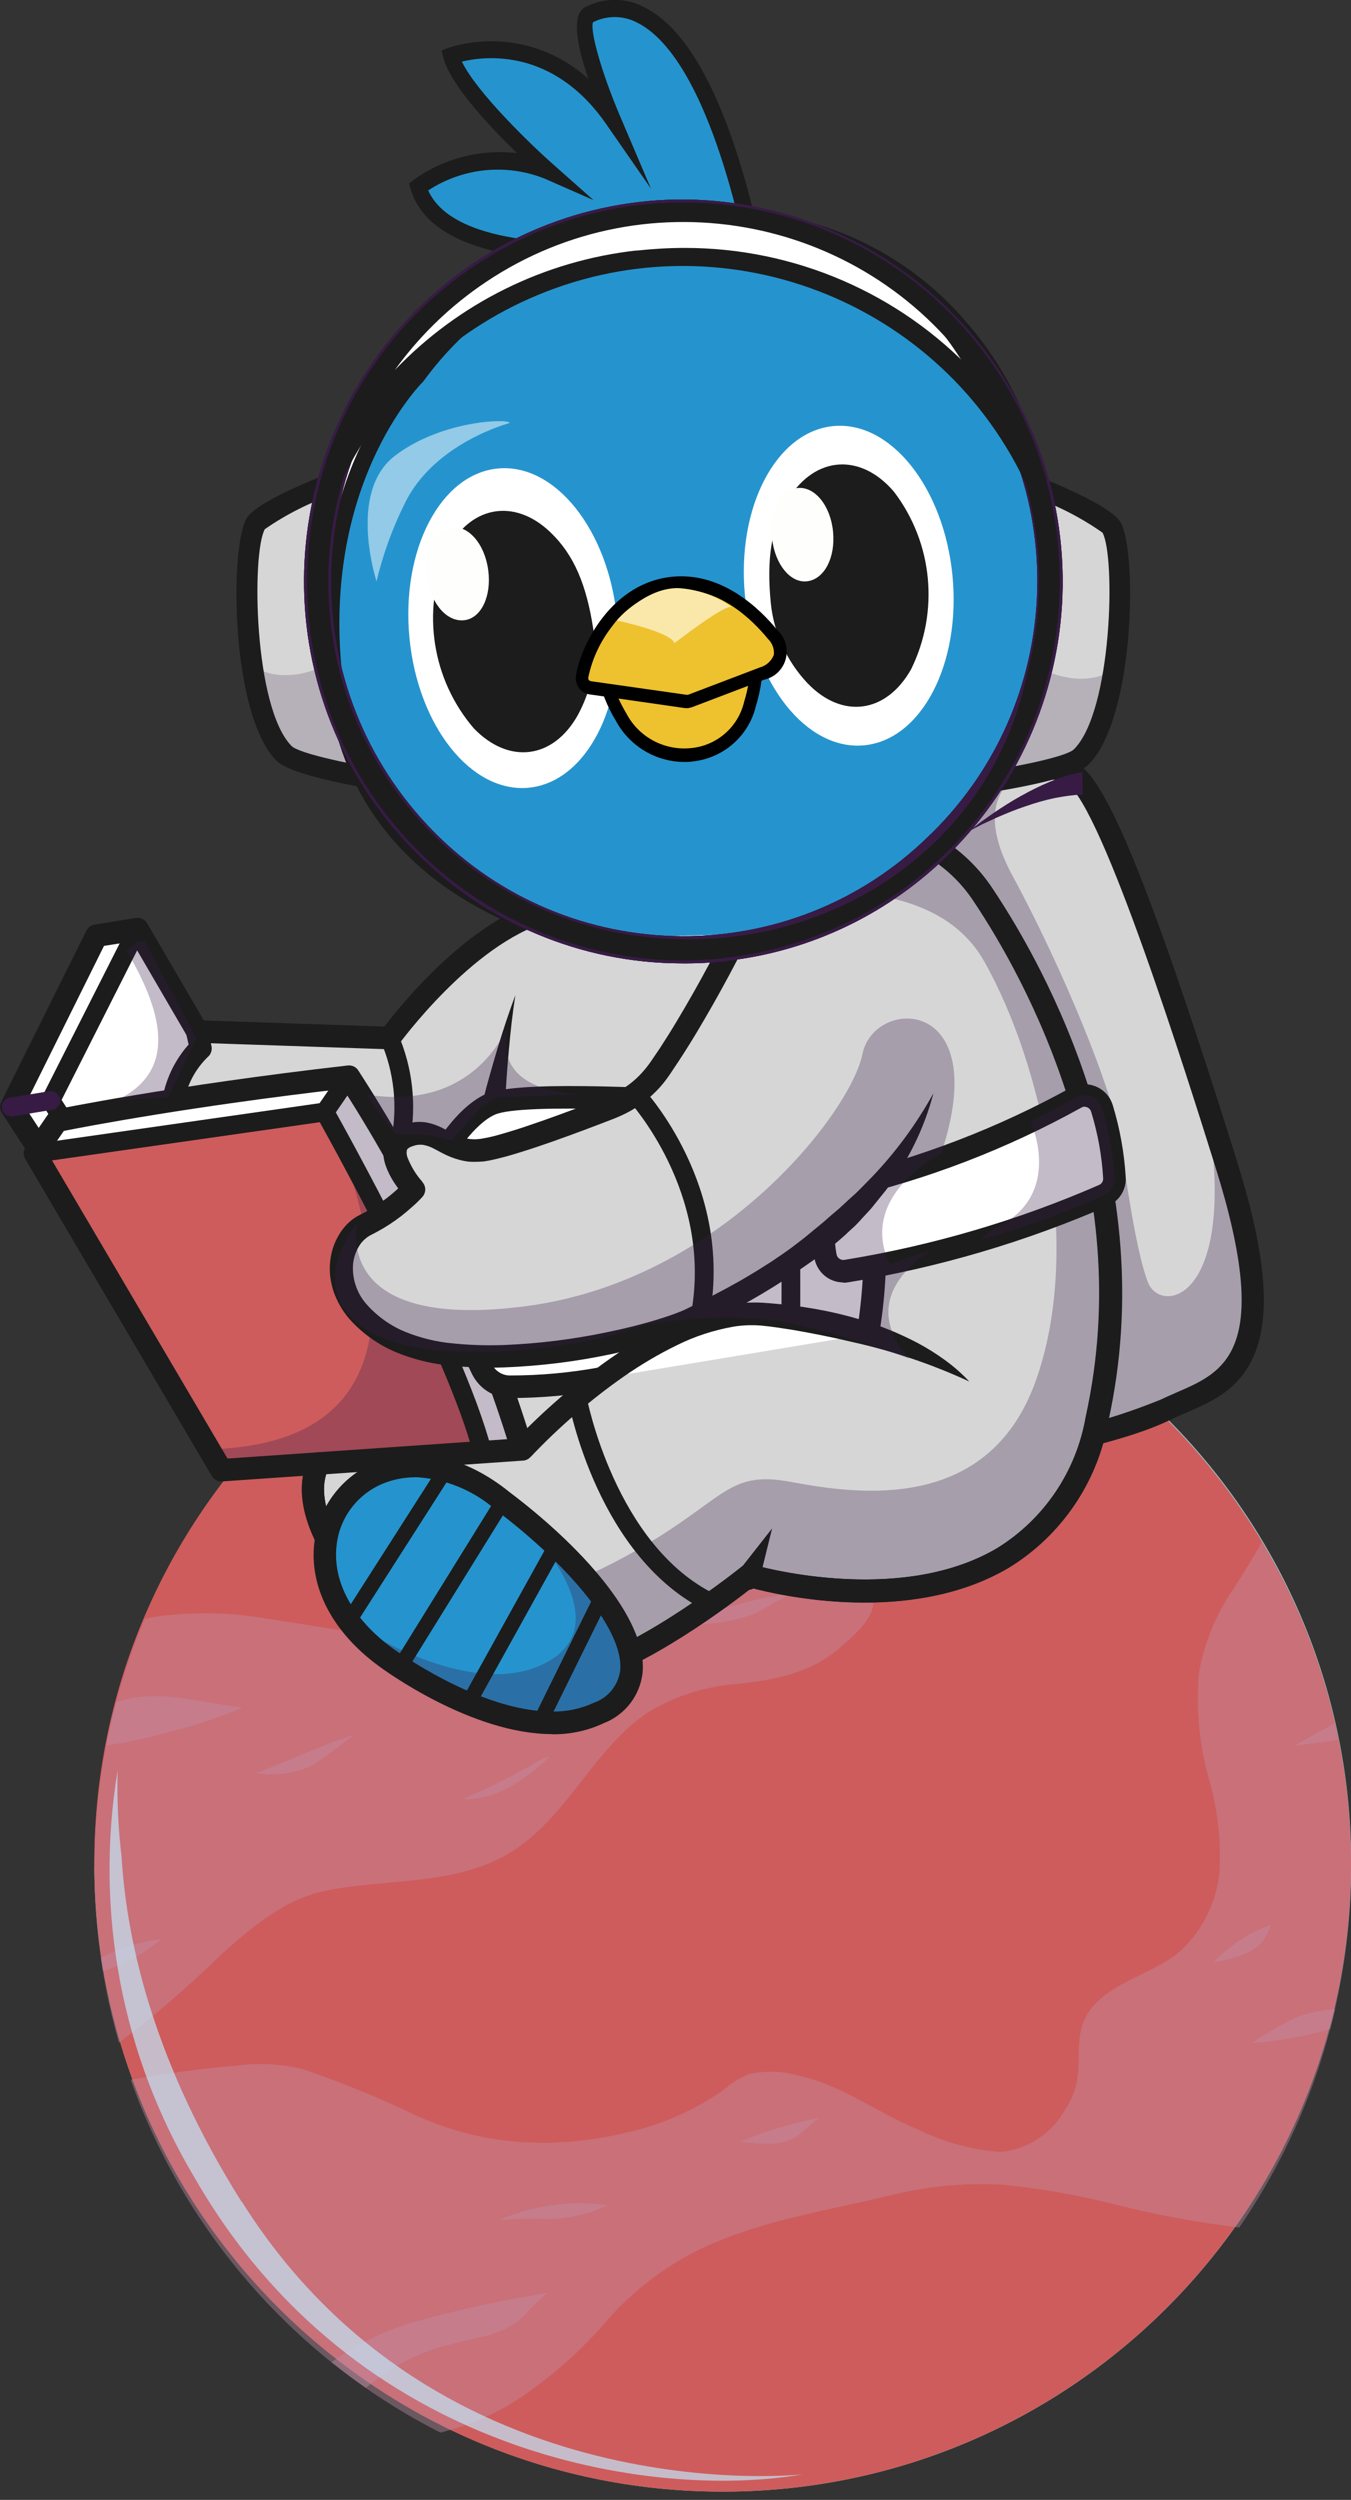 <?xml version="1.0" encoding="UTF-8"?>
<svg xmlns="http://www.w3.org/2000/svg" xmlns:xlink="http://www.w3.org/1999/xlink" viewBox="0 0 85.09 157.41">
  <rect x="0" y="0" width="85.09" height="157.41" fill="#333333" stroke="none"/>
  <defs>
    <style>
      .cls-1 {
        fill: none;
      }

      .cls-2 {
        mix-blend-mode: color-dodge;
      }

      .cls-2, .cls-3, .cls-4 {
        isolation: isolate;
      }

      .cls-2, .cls-5 {
        opacity: .7;
      }

      .cls-6 {
        fill: #d6d6d6;
      }

      .cls-7 {
        fill: #1c1c1c;
      }

      .cls-8 {
        fill: #ce5c5c;
      }

      .cls-9 {
        fill: #371b45;
      }

      .cls-10 {
        fill: #d7d8d8;
      }

      .cls-11 {
        fill: #f9e8aa;
      }

      .cls-12 {
        clip-path: url(#clippath-17);
      }

      .cls-13 {
        clip-path: url(#clippath-19);
      }

      .cls-14 {
        clip-path: url(#clippath-11);
      }

      .cls-15 {
        clip-path: url(#clippath-16);
      }

      .cls-16 {
        clip-path: url(#clippath-18);
      }

      .cls-17 {
        clip-path: url(#clippath-10);
      }

      .cls-18 {
        clip-path: url(#clippath-15);
      }

      .cls-19 {
        clip-path: url(#clippath-13);
      }

      .cls-20 {
        clip-path: url(#clippath-14);
      }

      .cls-21 {
        clip-path: url(#clippath-12);
      }

      .cls-22 {
        fill: #2594ce;
      }

      .cls-23 {
        clip-path: url(#clippath-1);
      }

      .cls-24 {
        clip-path: url(#clippath-3);
      }

      .cls-25 {
        clip-path: url(#clippath-4);
      }

      .cls-26 {
        clip-path: url(#clippath-2);
      }

      .cls-27 {
        clip-path: url(#clippath-7);
      }

      .cls-28 {
        clip-path: url(#clippath-6);
      }

      .cls-29 {
        clip-path: url(#clippath-9);
      }

      .cls-30 {
        clip-path: url(#clippath-8);
      }

      .cls-31 {
        clip-path: url(#clippath-5);
      }

      .cls-32 {
        fill: #fff;
      }

      .cls-33 {
        fill: #c18ea6;
      }

      .cls-34 {
        fill: #c3e6f8;
      }

      .cls-35 {
        fill: url(#Degradado_sin_nombre_3);
      }

      .cls-36 {
        opacity: .5;
      }

      .cls-37 {
        opacity: .2;
      }

      .cls-38 {
        opacity: .3;
      }

      .cls-4 {
        mix-blend-mode: multiply;
        opacity: .4;
      }

      .cls-39 {
        fill: #fefefc;
      }

      .cls-40 {
        fill: #eec12f;
      }

      .cls-41 {
        clip-path: url(#clippath);
      }
    </style>
    <clipPath id="clippath">
      <rect class="cls-1" width="85.09" height="157.41"/>
    </clipPath>
    <clipPath id="clippath-1">
      <path class="cls-1" d="M5.94,117.57c.14,21.86,17.98,39.46,39.84,39.32s39.46-17.98,39.32-39.84c-.14-21.76-17.82-39.32-39.58-39.32-21.93.07-39.64,17.9-39.57,39.83,0,0,0,0,0,.01Z"/>
    </clipPath>
    <linearGradient id="Degradado_sin_nombre_3" data-name="Degradado sin nombre 3" x1="-249.63" y1="509.97" x2="-249.63" y2="509.97" gradientTransform="translate(46375.17 38213.95) rotate(-24.62) scale(105.31 -105.76)" gradientUnits="userSpaceOnUse">
      <stop offset="0" stop-color="#8ccfd7"/>
      <stop offset=".03" stop-color="#8ccfd7"/>
      <stop offset=".27" stop-color="#e36131"/>
      <stop offset=".78" stop-color="#e79338"/>
      <stop offset="1" stop-color="#a6ada2"/>
    </linearGradient>
    <clipPath id="clippath-2">
      <rect class="cls-1" width="85.09" height="157.41"/>
    </clipPath>
    <clipPath id="clippath-3">
      <rect class="cls-1" x="5.94" y="84.74" width="79.15" height="68.43"/>
    </clipPath>
    <clipPath id="clippath-4">
      <rect class="cls-1" x="6.35" y="100.34" width="77.94" height="50.01"/>
    </clipPath>
    <clipPath id="clippath-5">
      <rect class="cls-1" x="6.88" y="111.47" width="43.68" height="44.73"/>
    </clipPath>
    <clipPath id="clippath-6">
      <rect class="cls-1" x="50.9" y="48.29" width="27.99" height="42.97"/>
    </clipPath>
    <clipPath id="clippath-7">
      <rect class="cls-1" x="28.43" y="51.95" width="41.54" height="53.55"/>
    </clipPath>
    <clipPath id="clippath-8">
      <rect class="cls-1" x="13.18" y="67.85" width="19.7" height="24.73"/>
    </clipPath>
    <clipPath id="clippath-9">
      <rect class="cls-1" x="21.98" y="94.68" width="17.81" height="13.79"/>
    </clipPath>
    <clipPath id="clippath-10">
      <rect class="cls-1" x="21.1" y="64.14" width="39.02" height="21.41"/>
    </clipPath>
    <clipPath id="clippath-11">
      <rect class="cls-1" x="61.78" y="68.97" width="8.41" height="9.09"/>
    </clipPath>
    <clipPath id="clippath-12">
      <rect class="cls-1" x="7.33" y="59.28" width="5.03" height="10.01"/>
    </clipPath>
    <clipPath id="clippath-13">
      <rect class="cls-1" x="23.03" y="64.49" width="13.87" height="7.32"/>
    </clipPath>
    <clipPath id="clippath-14">
      <rect class="cls-1" x="47.74" y="43.59" width="3.08" height="3.62"/>
    </clipPath>
    <clipPath id="clippath-15">
      <rect class="cls-1" x="59.53" y="39.76" width="10.62" height="9.85"/>
    </clipPath>
    <clipPath id="clippath-16">
      <rect class="cls-1" x="15.89" y="39.59" width="10.56" height="9.88"/>
    </clipPath>
    <clipPath id="clippath-17">
      <rect class="cls-1" x="53.32" y="36.98" width="3.33" height="4.05"/>
    </clipPath>
    <clipPath id="clippath-18">
      <rect class="cls-1" x="25.94" y="21.34" width="18.82" height="23.27"/>
    </clipPath>
    <clipPath id="clippath-19">
      <rect class="cls-1" x="23.16" y="26.52" width="8.94" height="10.1"/>
    </clipPath>
  </defs>
  <g class="cls-3">
    <g id="Capa_1" data-name="Capa 1">
      <g class="cls-41">
        <g id="Grupo_2115" data-name="Grupo 2115">
          <g id="Grupo_2061" data-name="Grupo 2061">
            <g class="cls-23">
              <g id="Grupo_2060" data-name="Grupo 2060">
                <path id="Trazado_2016" data-name="Trazado 2016" class="cls-35" d="M-24.04,91.56l95.39-44.01,43.72,96.02-95.39,44.01L-24.04,91.56Z"/>
              </g>
            </g>
          </g>
          <g id="Grupo_2114" data-name="Grupo 2114">
            <g class="cls-26">
              <g id="Grupo_2113" data-name="Grupo 2113">
                <path id="Trazado_1925" data-name="Trazado 1925" class="cls-8" d="M85.09,117.57c-.14,21.86-17.98,39.46-39.84,39.32S5.79,138.91,5.94,117.05c.14-21.76,17.82-39.32,39.58-39.32,21.93.07,39.65,17.91,39.57,39.83h0"/>
                <g id="Grupo_2064" data-name="Grupo 2064" class="cls-4">
                  <g id="Grupo_2063" data-name="Grupo 2063">
                    <g class="cls-24">
                      <g id="Grupo_2062" data-name="Grupo 2062">
                        <path id="Trazado_1926" data-name="Trazado 1926" class="cls-33" d="M20.59,119.04c4.02-.81,8.41-.23,11.98-2.67,3.31-2.27,4.93-6.35,8.26-8.56,1.74-1.05,3.71-1.66,5.74-1.79,2.37-.27,4.5-.68,6.37-2.3.73-.64,2.67-2.22,1.87-3.4-.62-.92-2.09-1.14-3.09-1.29-3.07-.42-6.19-.48-9.27-.16-2.09.23-4.13.77-6.06,1.6-2.2,1.1-4.53,1.92-6.93,2.43-4.29.63-8.43-.38-12.66-.98-2.27-.4-4.59-.44-6.88-.14-.27.04-.54.1-.81.16-3.56,8.45-4.14,17.87-1.62,26.69,2.27-1.73,4.43-3.59,6.47-5.58,1.95-1.75,4-3.49,6.63-4.01"/>
                        <path id="Trazado_1927" data-name="Trazado 1927" class="cls-33" d="M27.74,153.17c1.62-.4,3.17-1.04,4.6-1.91,2.26-1.46,4.29-3.24,6.03-5.3,1.54-1.72,3.39-3.15,5.45-4.2,3.74-1.86,7.91-2.5,11.94-3.45,2.39-.62,4.85-.88,7.32-.75,2.3.22,4.58.61,6.83,1.17,2.68.69,5.4,1.2,8.14,1.53,8.85-12.88,9.41-29.73,1.42-43.17-.53,1-1.17,1.99-1.79,2.97-1.09,1.57-1.82,3.35-2.16,5.23-.2,2.25,0,4.51.61,6.69.58,1.96.8,4.01.66,6.05-.23,1.93-1.16,3.7-2.63,4.98-1.63,1.26-3.91,1.74-5.3,3.3-1.02,1.15-.88,2.36-.94,3.79,0,1.03-.33,2.03-.92,2.87-.85,1.45-2.35,2.39-4.02,2.53-1.78-.13-3.52-.61-5.12-1.4-2.45-.97-4.68-2.72-7.26-3.32-1.12-.37-2.33-.43-3.48-.17-.6.27-1.16.63-1.66,1.07-1.84,1.26-3.91,2.15-6.09,2.62-2.17.52-4.42.72-6.65.57-2.37-.17-4.68-.79-6.82-1.81-2.23-1.06-4.52-1.99-6.86-2.78-1.37-.33-2.78-.4-4.18-.21-1.78.13-3.55.38-5.31.66-.44.07-.88.15-1.32.22,3.41,9.63,10.39,17.58,19.5,22.22"/>
                        <path id="Trazado_1928" data-name="Trazado 1928" class="cls-33" d="M59.16,89.74c.95-.4,1.93-.74,2.93-1.01,1.15-.27,2.33-.42,3.52-.44,1.2.03,2.39.21,3.58.28,1.13.07,2.26.04,3.39-.07-1.46-1.37-3.01-2.64-4.66-3.78-3.1,2.45-9.12,2.96-12.28,4.48,1.02.74,2.34.94,3.53.52"/>
                      </g>
                    </g>
                  </g>
                </g>
                <g id="Grupo_2067" data-name="Grupo 2067" class="cls-4">
                  <g id="Grupo_2066" data-name="Grupo 2066">
                    <g class="cls-25">
                      <g id="Grupo_2065" data-name="Grupo 2065">
                        <path id="Trazado_1929" data-name="Trazado 1929" class="cls-33" d="M15.26,107.52c-2.68-.31-5.4-1.24-7.95-.33-.24.9-.45,1.8-.63,2.72,1.28-.18,2.55-.45,3.79-.81,1.64-.38,3.24-.91,4.79-1.58"/>
                        <path id="Trazado_1930" data-name="Trazado 1930" class="cls-33" d="M29.14,113.29c2.07.09,3.98-1.25,5.47-2.66-.13.02-.27.05-.4.08-1.63.97-3.33,1.83-5.07,2.58"/>
                        <path id="Trazado_1931" data-name="Trazado 1931" class="cls-33" d="M36.05,104.77c-.26,0-.51.03-.77.07-.43.11-.84.25-1.25.42-.22.13-.42.29-.59.48,1.81.27,3.65-.21,5.09-1.33-.77.02-1.55.09-2.31.22-.02.08-.09.14-.17.14"/>
                        <path id="Trazado_1932" data-name="Trazado 1932" class="cls-33" d="M6.35,123.28c.04.28.09.56.13.83,1.35-.42,2.61-1.11,3.7-2.02-1.34.17-2.64.57-3.84,1.19"/>
                        <path id="Trazado_1933" data-name="Trazado 1933" class="cls-33" d="M47.42,101.66c.83-.4,1.6-.9,2.41-1.32-2.36.31-4.67.96-6.85,1.91,1.5.11,3.01-.1,4.44-.59"/>
                        <path id="Trazado_1934" data-name="Trazado 1934" class="cls-33" d="M19.55,111.22c.99-.57,1.84-1.34,2.78-1.99-2.12.65-4.12,1.64-6.2,2.42,1.16.18,2.34.04,3.42-.43"/>
                        <path id="Trazado_1935" data-name="Trazado 1935" class="cls-33" d="M29.99,147.22c.94-.14,1.83-.5,2.61-1.04.67-.61,1.22-1.29,1.92-1.81-2.73.43-5.44,1.01-8.1,1.75-1.99.52-3.87,1.42-5.54,2.62.7.56,1.42,1.1,2.17,1.62,1.31-1.14,2.85-2,4.51-2.52.81-.24,1.63-.41,2.44-.62"/>
                        <path id="Trazado_1936" data-name="Trazado 1936" class="cls-33" d="M31.43,139.79c.88-.08,1.76-.11,2.64-.08,1.45.07,2.89-.22,4.19-.86-2.32-.32-4.68,0-6.83.94"/>
                        <path id="Trazado_1937" data-name="Trazado 1937" class="cls-33" d="M84.28,109.55c-.07-.35-.15-.69-.23-1.04-.84.47-1.69.94-2.54,1.41.92-.1,1.85-.22,2.76-.37"/>
                        <path id="Trazado_1938" data-name="Trazado 1938" class="cls-33" d="M50.44,134.33c.39-.34.75-.7,1.15-.98-1.71.33-3.38.84-4.98,1.51,1.33.14,2.82.34,3.84-.53"/>
                        <path id="Trazado_1939" data-name="Trazado 1939" class="cls-33" d="M76.42,123.58c1.24-.3,2.73-.5,3.33-1.7.11-.23.22-.46.33-.68-1.4.47-2.66,1.29-3.66,2.38"/>
                        <path id="Trazado_1940" data-name="Trazado 1940" class="cls-33" d="M78.84,128.64c1.67-.11,3.33-.4,4.94-.88.11-.41.21-.83.31-1.25-.81.05-1.61.21-2.38.48-.99.48-1.95,1.03-2.86,1.65"/>
                      </g>
                    </g>
                  </g>
                </g>
                <g id="Grupo_2070" data-name="Grupo 2070" class="cls-2">
                  <g id="Grupo_2069" data-name="Grupo 2069">
                    <g class="cls-31">
                      <g id="Grupo_2068" data-name="Grupo 2068">
                        <path id="Trazado_1941" data-name="Trazado 1941" class="cls-34" d="M15.21,138.63c-5.35-8.51-7.19-15.95-7.55-21.66,0-.02,0-.04,0-.05-.22-1.81-.3-3.63-.25-5.45-1.47,8.88.25,17.99,4.88,25.71,10.07,17.49,28.83,20.25,38.28,18.62,0,0-22.91,2.59-35.34-17.17"/>
                      </g>
                    </g>
                  </g>
                </g>
                <path id="Trazado_1942" data-name="Trazado 1942" class="cls-6" d="M73.46,88.73c-3.22,1.58-9.18,2.53-9.18,2.53l-9.2-30.34-4.17-6.96,5.45-4.63c2.94-.59,5.92-.94,8.92-1.04h0c.79-.05,1.58.1,2.3.43,1.79,1.15,4.87,9.52,8.66,21.37.33,1.03.66,2.08,1,3.16,4.24,13.51-.55,13.9-3.77,15.48"/>
                <g id="Grupo_2073" data-name="Grupo 2073" class="cls-38">
                  <g id="Grupo_2072" data-name="Grupo 2072">
                    <g class="cls-28">
                      <g id="Grupo_2071" data-name="Grupo 2071">
                        <path id="Trazado_1943" data-name="Trazado 1943" class="cls-9" d="M73.46,88.73c-3.22,1.58-9.18,2.53-9.18,2.53l-9.2-30.34-4.17-6.96,5.45-4.63c2.94-.59,5.92-.94,8.92-1.04-.25.05-4.61,1.12-1.52,6.83,3.18,5.87,6.24,13.39,6.71,16.27s1.06,7.32,1.82,9.33,5.24,1.3,4-9.06c-.06-.52-.08-1.04-.06-1.56.33,1.03.66,2.08,1,3.16,4.24,13.51-.55,13.9-3.77,15.48"/>
                      </g>
                    </g>
                  </g>
                </g>
                <path id="Trazado_1944" data-name="Trazado 1944" class="cls-7" d="M64.28,91.98c-.31,0-.58-.2-.68-.5l-9.17-30.25-4.13-6.88c-.2-.34-.09-.77.24-.98.33-.2.76-.1.96.23,0,0,0,0,0,.01l4.18,6.96c.03.05.05.1.07.16l9.02,29.74c2.87-.46,5.69-1.26,8.38-2.36.33-.16.68-.31,1.02-.46,2.95-1.28,6.01-2.61,2.38-14.17-1.76-5.62-7.12-22.71-9.36-24.14-1.17-.75-6.97-.03-10.71.71-.39.08-.76-.17-.84-.56-.08-.39.17-.76.56-.84,1.6-.32,9.66-1.85,11.74-.52,1.9,1.21,4.78,8.43,9.95,24.92,1.78,5.67,2.16,9.5,1.19,12.05-.89,2.35-2.73,3.15-4.36,3.85-.34.15-.66.28-.96.43-3.28,1.61-9.13,2.55-9.38,2.59-.04,0-.07,0-.11,0"/>
                <path id="Trazado_1945" data-name="Trazado 1945" class="cls-32" d="M12.42,64.95l-3.77-6.46-2.59.42-5.35,10.78,4.42,6.76,5.71-1.13,3.13-8.65"/>
                <path id="Trazado_1946" data-name="Trazado 1946" class="cls-7" d="M5.12,77.16c-.24,0-.46-.12-.59-.32L.12,70.09c-.14-.21-.15-.48-.04-.71l5.36-10.78c.1-.2.3-.35.52-.38l2.59-.42c.29-.05.57.09.72.34l3.77,6.46c.2.34.09.77-.25.97-.33.2-.76.09-.96-.24,0,0,0,0,0-.01l-3.52-6.04-1.76.28-5.01,10.09,3.93,6.01,4.85-.96,2.99-8.27c.13-.36.53-.56.89-.43,0,0,0,0,.01,0,.37.14.56.54.42.91l-3.12,8.66c-.08.23-.28.41-.53.45l-5.71,1.13s-.09.01-.14.01"/>
                <path id="Trazado_1947" data-name="Trazado 1947" class="cls-6" d="M69.1,89.37c-3.41,15.41-21.92,9.84-21.92,9.84,0,0-6.29,5.1-10.77,6.2-1.4.34-3.37-.21-5.43-1.14-3.35-1.64-6.53-3.62-9.49-5.89,0,0-2.72-3.49-1.44-6.22l-9.23-21.51s-.18-3.02,1.82-4.62l-.24-1.07,12.13.42s4.69-6.52,9.76-8c2.46-.72,7.25-2.02,11.52-3.17,4.51-1.21,8.44-2.25,8.44-2.25,3.14.17,6,1.84,7.71,4.47,3,4.5,10.54,17.54,7.12,32.94"/>
                <g id="Grupo_2076" data-name="Grupo 2076" class="cls-38">
                  <g id="Grupo_2075" data-name="Grupo 2075">
                    <g class="cls-27">
                      <g id="Grupo_2074" data-name="Grupo 2074">
                        <path id="Trazado_1948" data-name="Trazado 1948" class="cls-9" d="M69.1,89.37c-3.41,15.41-21.92,9.84-21.92,9.84,0,0-6.29,5.1-10.77,6.2-1.4.34-3.37-.21-5.43-1.14-.91-1.06-1.77-2.16-2.55-3.32,0,0,4.16.72,10.73-2.82s6.44-5.61,10.65-4.82,12.42,1.97,15.41-6.32.47-19.91-3.24-26.47-15.15-3.79-15.15-3.79l-1-2.54c4.51-1.21,8.44-2.25,8.44-2.25,3.14.17,6,1.84,7.71,4.47,3,4.5,10.54,17.54,7.12,32.94"/>
                      </g>
                    </g>
                  </g>
                </g>
                <path id="Trazado_1949" data-name="Trazado 1949" class="cls-7" d="M35.51,106.22c-4.95,0-13.43-6.49-14.44-7.28-.05-.04-.09-.08-.12-.12-.12-.15-2.79-3.63-1.65-6.66l-9.11-21.23c-.03-.08-.05-.16-.06-.24-.08-1.81.55-3.57,1.75-4.92l-.15-.66c-.05-.21,0-.44.15-.61.14-.17.35-.26.57-.26l11.76.4c1.02-1.34,5.25-6.6,9.91-7.96,5.02-1.47,19.83-5.38,19.98-5.42.06-.01.12-.02.17-.02,3.38.17,6.46,1.95,8.3,4.79,3.3,4.96,10.63,18.15,7.23,33.49-.67,3.82-2.95,7.17-6.26,9.2-6.16,3.64-14.37,1.76-16.2,1.27-1.31,1.03-6.68,5.1-10.76,6.11-.35.08-.71.12-1.07.12M22,97.87c2.9,2.24,10.88,7.68,14.24,6.84,4.27-1.06,10.43-6.02,10.49-6.07.18-.15.42-.19.65-.13.09.03,9.16,2.68,15.44-1.03,2.96-1.83,4.99-4.84,5.58-8.28,3.28-14.81-3.82-27.59-7.02-32.39-1.56-2.42-4.17-3.96-7.04-4.15-1.28.34-15.06,3.99-19.85,5.39s-9.34,7.67-9.39,7.73c-.14.19-.36.3-.6.29l-11.22-.38.04.17c.06.27-.04.54-.25.71-1.05,1.03-1.61,2.45-1.56,3.91l9.18,21.38c.08.19.08.4,0,.59-1,2.11.96,4.95,1.3,5.41"/>
                <path id="Trazado_1950" data-name="Trazado 1950" class="cls-8" d="M32.88,91.26l-2.49.17-10.33.72-6.11.42-.77-1.31-10.98-18.65,1.41-2.05s7.22-1.5,18.37-2.77c0,.02.02.03.03.05,4.7,7.26,8.36,15.14,10.88,23.41"/>
                <path id="Trazado_1951" data-name="Trazado 1951" class="cls-32" d="M32.88,91.26l-2.49.17c-1.79-6.94-9.94-21.43-9.94-21.43l-18.26,2.61,1.41-2.05s7.22-1.5,18.37-2.77c4.72,7.27,8.39,15.17,10.91,23.46"/>
                <g id="Grupo_2079" data-name="Grupo 2079" class="cls-38">
                  <g id="Grupo_2078" data-name="Grupo 2078">
                    <g class="cls-30">
                      <g id="Grupo_2077" data-name="Grupo 2077">
                        <path id="Trazado_1952" data-name="Trazado 1952" class="cls-9" d="M32.88,91.26l-2.49.17-10.33.72-6.11.42-.77-1.31c10.83-.31,12.4-7.79,8.04-19.88l-.5-1.37,1.29-2.16c4.7,7.26,8.36,15.14,10.88,23.41"/>
                      </g>
                    </g>
                  </g>
                </g>
                <path id="Trazado_1953" data-name="Trazado 1953" class="cls-7" d="M30.39,92.03c-.27,0-.5-.18-.57-.44-1.59-6.19-8.43-18.68-9.68-20.93l-17.86,2.55c-.32.05-.62-.18-.67-.5-.05-.32.18-.62.5-.67l18.26-2.61c.24-.03.48.08.6.29.33.59,8.21,14.63,9.99,21.57.08.32-.11.64-.42.72-.05.01-.1.02-.15.02"/>
                <path id="Trazado_1954" data-name="Trazado 1954" class="cls-7" d="M20.46,70.6c-.12,0-.24-.04-.33-.1-.26-.19-.33-.55-.15-.82l1.52-2.21c.18-.27.55-.34.81-.15,0,0,0,0,0,0,.26.19.33.55.15.82l-1.52,2.21c-.11.16-.29.26-.48.26"/>
                <path id="Trazado_1955" data-name="Trazado 1955" class="cls-7" d="M13.95,93.29c-.25,0-.48-.13-.61-.35L1.59,72.98c-.14-.24-.13-.54.03-.77l1.41-2.05c.1-.15.26-.25.44-.29.07-.02,7.38-1.52,18.43-2.78.27-.03.53.09.67.32,4.75,7.33,8.45,15.29,10.99,23.64.06.21.02.43-.1.61-.12.18-.32.29-.53.31l-18.93,1.31h-.05M3.03,72.65l11.3,19.19,17.61-1.22c-2.46-7.78-5.93-15.19-10.33-22.06-9.55,1.1-16.19,2.37-17.59,2.65l-.99,1.44Z"/>
                <path id="Trazado_1956" data-name="Trazado 1956" class="cls-32" d="M54.67,84c.5-2.96.57-5.98.23-8.97-.51-5.64-3.73-5.26-7.72-5.5s-14.38-.87-16.3,0-3.49,3.95-3.49,3.95c.25,3.71.96,7.37,2.11,10.9l.86,1.8c.33.69,1.02,1.13,1.78,1.13,1.93,0,3.85-.18,5.75-.52"/>
                <path id="Trazado_1957" data-name="Trazado 1957" class="cls-7" d="M32.14,88.03c-1.03,0-1.97-.6-2.42-1.53l-.86-1.8s-.02-.05-.03-.07c-1.18-3.6-1.9-7.32-2.15-11.1,0-.12.02-.25.08-.36.07-.14,1.7-3.31,3.83-4.28,1.81-.82,9.34-.49,16.46-.07h.17c.34.03.68.05,1.01.06,3.52.17,6.85.32,7.37,6.09.35,3.06.27,6.15-.25,9.19l-1.38-.31.69.16-.69-.16c.47-2.89.55-5.84.22-8.75-.41-4.54-2.52-4.64-6.03-4.8-.34-.02-.68-.03-1.03-.05h-.17c-3.48-.22-14.06-.85-15.8-.06-1.3.59-2.57,2.56-3.06,3.46.26,3.56.95,7.08,2.04,10.47l.84,1.77c.21.44.65.72,1.14.72h0c1.89,0,3.77-.17,5.63-.51l.25,1.4c-1.94.35-3.91.53-5.88.53h0Z"/>
                <path id="Trazado_1958" data-name="Trazado 1958" class="cls-7" d="M32.37,90.78c.93-.98,1.91-1.91,2.93-2.79,1.02-.88,2.08-1.71,3.18-2.48,1.11-.78,2.28-1.47,3.51-2.07,1.24-.62,2.57-1.05,3.94-1.29.71-.12,1.42-.16,2.14-.12.68.05,1.35.11,2.02.2,1.34.17,2.66.44,3.96.82,1.3.38,2.56.89,3.76,1.52.6.32,1.17.68,1.72,1.08.55.4,1.06.85,1.52,1.34-2.36-1.09-4.84-1.93-7.38-2.49-1.25-.3-2.52-.55-3.79-.77-.64-.1-1.28-.2-1.91-.26-.6-.05-1.21-.03-1.8.07-1.23.22-2.43.61-3.55,1.17-1.15.56-2.26,1.22-3.31,1.95-1.06.74-2.09,1.54-3.07,2.39-.98.84-1.92,1.74-2.81,2.68h-.01c-.26.3-.71.31-.99.05,0,0,0,0-.01-.01-.28-.27-.3-.72-.03-1.01h0Z"/>
                <path id="Trazado_1959" data-name="Trazado 1959" class="cls-7" d="M35.51,106.22c-4.95,0-13.43-6.49-14.45-7.28-.05-.04-.09-.08-.12-.12-.12-.16-2.98-3.87-1.52-6.97.16-.35.58-.5.93-.34,0,0,0,0,.01,0,.35.17.5.59.33.95-1,2.11.96,4.95,1.3,5.41,2.9,2.24,10.88,7.68,14.24,6.84,4.27-1.06,10.43-6.02,10.49-6.07.18-.15.42-.19.64-.13.09.03,9.16,2.68,15.44-1.03,2.96-1.83,4.99-4.84,5.58-8.28,3.28-14.81-3.82-27.59-7.02-32.39-1.58-2.44-4.22-3.98-7.12-4.16h0c-.39,0-.71-.32-.71-.71,0-.39.32-.71.71-.71,3.38.17,6.46,1.95,8.3,4.79,3.3,4.96,10.63,18.15,7.23,33.49-.67,3.82-2.95,7.17-6.26,9.2-6.16,3.64-14.37,1.76-16.2,1.27-1.31,1.03-6.68,5.1-10.76,6.11-.35.08-.71.12-1.07.12"/>
                <path id="Trazado_1960" data-name="Trazado 1960" class="cls-32" d="M70.19,74.15c.03.47-.24.9-.66,1.1-2.51,1.13-5.1,2.07-7.75,2.82-2.78.8-5.61,1.45-8.46,1.96-.6.11-1.19-.28-1.32-.88-.23-1.17-.17-2.38.17-3.53.11-.42.44-.74.86-.83,4.1-.95,8.08-2.35,11.86-4.19.94-.45,1.9-.94,2.87-1.48.55-.31,1.24-.11,1.55.44.04.07.07.14.09.22.44,1.42.7,2.89.79,4.38"/>
                <path id="Trazado_1961" data-name="Trazado 1961" class="cls-7" d="M53.11,80.75c-.87,0-1.61-.61-1.8-1.45-.25-1.29-.19-2.61.18-3.87.17-.67.71-1.19,1.39-1.34,5.08-1.19,9.97-3.07,14.54-5.59.89-.49,2.01-.17,2.51.72.06.11.11.23.15.35.45,1.48.73,3.01.82,4.55.05.76-.38,1.47-1.07,1.79-5.24,2.29-10.74,3.91-16.39,4.83-.11.02-.22.03-.33.03M68.33,69.68c-.08,0-.15.02-.22.06-4.68,2.6-9.7,4.53-14.92,5.74-.16.04-.29.16-.33.32-.31,1.03-.37,2.13-.17,3.19.05.23.27.38.5.34,5.52-.9,10.91-2.48,16.04-4.72.16-.07.26-.24.25-.41-.08-1.43-.34-2.84-.76-4.21-.04-.12-.13-.22-.25-.27-.05-.02-.11-.03-.17-.03M53.03,74.78h0Z"/>
                <path id="Trazado_1962" data-name="Trazado 1962" class="cls-6" d="M47.18,57.37c-1.64,3.45-3.53,6.79-5.64,9.97-.76,1.09-1.82,1.92-3.05,2.4-2.63,1.1-5.33,2-8.1,2.68-2.32.3-2.9-1.66-4.79-.89s.44,3.35.44,3.35c-.88.93-1.92,1.69-3.06,2.25-1.88.92-2.74,5.07,2.15,7.32s15.66,0,18.66-1.54,11.61-5.55,14.99-14.08"/>
                <path id="Trazado_1963" data-name="Trazado 1963" class="cls-7" d="M47.82,57.67c-1.21,2.52-2.51,4.95-3.94,7.34-.36.6-.73,1.19-1.11,1.77-.19.29-.39.58-.58.87-.21.31-.44.61-.7.89-.52.56-1.12,1.03-1.78,1.41-.33.18-.67.34-1.02.48l-.96.37c-1.29.49-2.58.97-3.89,1.41-.66.22-1.32.43-2,.62-.34.09-.69.18-1.06.25l-.29.05-.3.02c-.21.01-.41.01-.62,0-.41-.04-.81-.15-1.19-.3-.37-.15-.69-.33-.97-.48-.23-.13-.48-.23-.75-.28-.23-.03-.46,0-.67.08-.25.08-.34.18-.36.24-.04.17-.02.35.05.51.22.55.53,1.06.92,1.49v.02c.25.27.24.67,0,.94h0c-.21.23-.43.44-.66.64-.22.2-.45.39-.68.57-.47.36-.97.69-1.49.97-.13.07-.26.14-.4.21-.08.04-.1.05-.14.08-.04.02-.08.05-.12.08-.16.12-.3.26-.42.43-.25.36-.4.78-.45,1.22-.08.93.23,1.86.85,2.56.67.75,1.5,1.35,2.43,1.73.96.39,1.98.64,3.02.73,1.07.11,2.15.14,3.23.1,2.18-.09,4.35-.36,6.49-.81,1.07-.22,2.13-.48,3.17-.8.52-.16,1.03-.33,1.51-.53.12-.05.24-.1.35-.16s.22-.11.35-.17l.74-.38c.98-.5,1.95-1.01,2.89-1.58.24-.14.47-.28.7-.43s.47-.29.69-.44c.45-.31.91-.61,1.34-.94l.65-.5c.21-.17.42-.35.63-.52s.42-.34.63-.52.4-.36.61-.53c.42-.34.8-.73,1.21-1.09.21-.18.39-.37.58-.56l.57-.58c1.53-1.59,2.84-3.38,3.91-5.31-.58,2.21-1.6,4.29-2.99,6.1l-.54.67c-.18.22-.35.45-.55.66s-.39.42-.58.63c-.1.1-.19.21-.3.31l-.32.29c-.41.4-.85.77-1.3,1.12-.23.18-.45.35-.68.52l-.7.49c-1.85,1.3-3.8,2.46-5.83,3.46l-.74.38c-.12.06-.26.13-.4.19s-.27.12-.41.18c-.55.23-1.09.41-1.63.58-1.09.34-2.19.6-3.3.84-2.21.47-4.46.75-6.73.84-1.14.04-2.29,0-3.43-.11-1.18-.11-2.34-.4-3.43-.85-1.13-.48-2.14-1.2-2.95-2.12-.42-.49-.74-1.06-.96-1.67-.1-.31-.18-.64-.22-.96-.04-.33-.04-.67,0-1,.07-.68.32-1.33.71-1.89.21-.29.46-.55.75-.76.07-.05.15-.1.23-.15l.23-.12c.11-.06.23-.11.34-.18.46-.25.89-.54,1.3-.85.21-.16.41-.33.6-.5.19-.17.39-.36.54-.53h0v.95c-.25-.29-.48-.6-.69-.92-.22-.34-.4-.7-.53-1.08-.07-.22-.12-.45-.14-.69-.02-.28.03-.56.13-.83.12-.27.3-.51.54-.69.1-.08.21-.14.33-.2l.17-.08.15-.05c.43-.16.89-.22,1.35-.15.41.07.81.22,1.18.42.33.17.6.32.87.43.38.17.79.24,1.2.21l.21-.02.22-.04c.3-.05.62-.13.94-.22.64-.18,1.28-.38,1.92-.6,1.28-.43,2.56-.91,3.84-1.39l.95-.37c.29-.11.57-.24.84-.39.54-.3,1.02-.68,1.44-1.14.21-.23.4-.47.58-.73.19-.28.38-.56.57-.84.37-.57.73-1.14,1.08-1.73,1.4-2.33,2.69-4.76,3.87-7.21h0c.16-.36.58-.51.93-.35,0,0,0,0,.01,0,.35.17.5.6.33.95h.01Z"/>
                <path id="Trazado_1964" data-name="Trazado 1964" class="cls-7" d="M44.12,83.34c-.33,0-.59-.26-.59-.59,0-.04,0-.07.01-.11,1.35-7.58-3.89-13.28-3.94-13.34-.22-.24-.21-.61.03-.84.23-.22.61-.21.83.02,0,0,0,0,0,0,.23.25,5.7,6.19,4.24,14.36-.05.28-.29.49-.58.49"/>
                <path id="Trazado_1965" data-name="Trazado 1965" class="cls-22" d="M31.67,94.52c-8.31-6.73-16.13,3.44-7.36,9.84,0,0,8.12,6.04,13.42,3.5s-.71-9.3-6.06-13.33"/>
                <g id="Grupo_2082" data-name="Grupo 2082" class="cls-38">
                  <g id="Grupo_2081" data-name="Grupo 2081">
                    <g class="cls-29">
                      <g id="Grupo_2080" data-name="Grupo 2080">
                        <path id="Trazado_1966" data-name="Trazado 1966" class="cls-9" d="M37.73,107.85c-5.3,2.55-13.42-3.5-13.42-3.5-.88-.63-1.67-1.39-2.33-2.25,2.46,1.55,8.17,4.64,12.22,2.69s1.5-6.34-2.31-10.11c5.3,4.05,11.07,10.66,5.85,13.17"/>
                      </g>
                    </g>
                  </g>
                </g>
                <path id="Trazado_1967" data-name="Trazado 1967" class="cls-7" d="M34.76,109.19c-5.07,0-10.59-4.05-10.87-4.26-2.94-2.14-4.43-4.99-4.09-7.8.27-2.25,1.74-4.18,3.83-5.05,2.6-1.06,5.68-.38,8.47,1.88,4.27,3.22,8.71,7.89,8.37,11.39-.17,1.42-1.1,2.63-2.44,3.15-1.02.48-2.14.72-3.27.7M26.15,93.02c-.68,0-1.36.13-1.99.38-1.63.66-2.77,2.15-2.96,3.9-.27,2.28,1.01,4.65,3.52,6.48.07.05,5.44,3.99,10.03,3.99.92.02,1.83-.17,2.67-.56.88-.31,1.51-1.08,1.64-2.01.27-2.72-3.74-7.04-7.82-10.11l-.02-.02c-1.41-1.24-3.2-1.97-5.07-2.06"/>
                <path id="Trazado_1968" data-name="Trazado 1968" class="cls-7" d="M21.97,102.57c-.09,0-.18-.03-.26-.08-.22-.14-.28-.43-.14-.66l6.09-9.52c.14-.22.43-.28.65-.14,0,0,0,0,0,0,.22.14.28.43.14.66l-6.09,9.52c-.09.14-.24.22-.4.22"/>
                <path id="Trazado_1969" data-name="Trazado 1969" class="cls-7" d="M25.2,105.44c-.09,0-.17-.03-.25-.07-.22-.14-.29-.43-.15-.65l6.47-10.44c.14-.22.42-.29.65-.15,0,0,0,0,0,0,.22.14.29.43.15.65l-6.47,10.44c-.09.14-.24.22-.4.22"/>
                <path id="Trazado_1970" data-name="Trazado 1970" class="cls-7" d="M29.5,107.73c-.08,0-.16-.02-.23-.06-.23-.13-.31-.42-.18-.65l5.5-9.92c.13-.23.41-.31.64-.18,0,0,0,0,0,0,.23.13.31.42.18.65l-5.5,9.92c-.08.15-.24.24-.41.24"/>
                <path id="Trazado_1971" data-name="Trazado 1971" class="cls-7" d="M34.01,108.92c-.07,0-.14-.02-.21-.05-.23-.12-.33-.4-.21-.64l3.89-7.89c.11-.23.39-.33.63-.22,0,0,0,0,0,0,.23.12.33.4.21.64l-3.89,7.89c-.08.16-.24.26-.42.26"/>
                <path id="Trazado_1972" data-name="Trazado 1972" class="cls-7" d="M44.84,101.54c-.09,0-.17-.02-.25-.06-6.91-3.32-8.74-12.95-8.81-13.36-.07-.32.14-.63.45-.7s.63.14.7.45c0,0,0,.02,0,.03.02.09,1.8,9.45,8.16,12.51.29.14.42.5.28.79-.1.2-.3.33-.53.34"/>
                <path id="Trazado_1973" data-name="Trazado 1973" class="cls-7" d="M46.55,98.89l2.08-2.65-.81,3.28c-.07.39-.45.65-.84.58-.39-.07-.65-.45-.58-.84,0-.03.01-.06.02-.09.03-.1.07-.19.13-.28"/>
                <path id="Trazado_1974" data-name="Trazado 1974" class="cls-7" d="M50.4,82.75h-1.18c.01-1.51,0-3.27,0-3.28h1.18s.01,1.77,0,3.28"/>
                <path id="Trazado_1975" data-name="Trazado 1975" class="cls-7" d="M30.41,69.35c.14-.58.29-1.14.45-1.7s.32-1.12.49-1.68c.34-1.11.7-2.22,1.11-3.31-.18,1.15-.31,2.3-.41,3.45-.05.58-.1,1.15-.14,1.73-.04.57-.07,1.15-.1,1.72l-1.39-.2Z"/>
                <path id="Trazado_1976" data-name="Trazado 1976" class="cls-7" d="M25.25,72.32s-.08,0-.12-.01c-.32-.07-.52-.38-.46-.7.37-2.02.14-4.1-.66-5.98-.14-.29-.01-.65.28-.79.29-.14.64-.02.78.27,0,0,0,0,0,0,.92,2.12,1.18,4.47.75,6.74-.06.27-.3.47-.58.47"/>
                <path id="Trazado_1977" data-name="Trazado 1977" class="cls-7" d="M3.97,71.08c-.2,0-.39-.1-.49-.27l-.78-1.2c-.11-.18-.13-.4-.03-.59l5.46-10.79c.15-.29.5-.41.79-.26,0,0,0,0,0,0,.29.15.41.51.26.8,0,0,0,0,0,0l-5.3,10.49.59.92c.17.27.1.64-.17.82-.09.06-.21.1-.32.1"/>
                <path id="Trazado_1978" data-name="Trazado 1978" class="cls-9" d="M.7,70.29c-.33,0-.59-.27-.58-.6,0-.28.21-.53.49-.57l2.49-.41c.32-.05.63.17.68.49.05.32-.17.63-.49.68h0l-2.49.41s-.06,0-.1,0"/>
                <path id="Trazado_1979" data-name="Trazado 1979" class="cls-9" d="M68.2,50.05c-.06,0-.12,0-.18,0h-.22c-.15.02-.3.03-.45.05-.3.04-.61.09-.92.15-.62.13-1.24.31-1.84.52-.61.2-1.21.45-1.81.71l-.89.41-.87.45.78-.6.81-.57c.55-.37,1.11-.73,1.69-1.05.59-.33,1.19-.63,1.81-.89.32-.13.64-.25.97-.35.17-.05.34-.1.51-.14l.27-.06c.1-.02.21-.04.31-.05l.02,1.42Z"/>
                <g id="Grupo_2085" data-name="Grupo 2085" class="cls-38">
                  <g id="Grupo_2084" data-name="Grupo 2084">
                    <g class="cls-17">
                      <g id="Grupo_2083" data-name="Grupo 2083">
                        <path id="Trazado_1980" data-name="Trazado 1980" class="cls-9" d="M22.52,76.98s-1.79,6.87,10.57,5.27,20.51-12.27,21.23-15.88,8.29-3.72,4.95,6.29c0,0-5.29,2.59-3.23,6.95l2.73-.94s-5.18,2.78-1.49,6.88c-2.56-.95-5.18-1.72-7.85-2.3-3.41-.63-8.55-.13-10.16.59s-11.75,2.53-16.06-.03-.69-6.83-.69-6.83"/>
                      </g>
                    </g>
                  </g>
                </g>
                <g id="Grupo_2088" data-name="Grupo 2088" class="cls-38">
                  <g id="Grupo_2087" data-name="Grupo 2087">
                    <g class="cls-14">
                      <g id="Grupo_2086" data-name="Grupo 2086">
                        <path id="Trazado_1981" data-name="Trazado 1981" class="cls-9" d="M70.19,74.15c.03.47-.24.9-.66,1.1-2.51,1.13-5.1,2.07-7.75,2.81.27-.34.61-.6,1.01-.78,4.26-2.09,2.11-6.69,2.11-6.69.94-.45,1.9-.94,2.87-1.48.55-.31,1.24-.11,1.55.44.04.07.07.14.09.22.44,1.42.7,2.89.79,4.38"/>
                      </g>
                    </g>
                  </g>
                </g>
                <g id="Grupo_2091" data-name="Grupo 2091" class="cls-38">
                  <g id="Grupo_2090" data-name="Grupo 2090">
                    <g class="cls-21">
                      <g id="Grupo_2089" data-name="Grupo 2089">
                        <path id="Trazado_1982" data-name="Trazado 1982" class="cls-9" d="M7.97,59.86c2.53,4.27,3.01,7.7-.64,9.43l3.27-.2,1.77-3.72-3.25-6.09h-.46"/>
                      </g>
                    </g>
                  </g>
                </g>
                <g id="Grupo_2094" data-name="Grupo 2094" class="cls-38">
                  <g id="Grupo_2093" data-name="Grupo 2093">
                    <g class="cls-19">
                      <g id="Grupo_2092" data-name="Grupo 2092">
                        <path id="Trazado_1983" data-name="Trazado 1983" class="cls-9" d="M36.91,68.9s-6.14.23-4.89-4.4c0,0-1.96,5.58-8.98,4.41l1.84,2.48,2.23.08,1.33.35,1.79-2.03s1-.73,1.18-.69"/>
                      </g>
                    </g>
                  </g>
                </g>
                <g id="Grupo_2097" data-name="Grupo 2097" class="cls-36">
                  <g id="Grupo_2096" data-name="Grupo 2096">
                    <g class="cls-20">
                      <g id="Grupo_2095" data-name="Grupo 2095">
                        <path id="Trazado_1984" data-name="Trazado 1984" class="cls-32" d="M50.82,45.4c-.14.85-.94,1.43-1.79,1.29-.85-.14-1.43-.94-1.29-1.79.12-.76.77-1.31,1.54-1.31.92.08,1.61.89,1.54,1.81"/>
                      </g>
                    </g>
                  </g>
                </g>
                <path id="Trazado_1985" data-name="Trazado 1985" class="cls-6" d="M64.54,30.38s4.96,1.92,5.47,2.85c.94,1.72.72,11.81-1.91,14.43-1.03,1.03-8.57,1.95-8.57,1.95l5.02-19.23Z"/>
                <g id="Grupo_2100" data-name="Grupo 2100" class="cls-37">
                  <g id="Grupo_2099" data-name="Grupo 2099">
                    <g class="cls-18">
                      <g id="Grupo_2098" data-name="Grupo 2098">
                        <path id="Trazado_1986" data-name="Trazado 1986" class="cls-9" d="M59.53,49.61s7.54-.93,8.57-1.96,1.69-3.18,2.05-5.54c-.08.08-2.76,2.38-8.05-2.35h-.01s-2.57,9.85-2.57,9.85Z"/>
                      </g>
                    </g>
                  </g>
                </g>
                <path id="Trazado_1987" data-name="Trazado 1987" class="cls-10" d="M42.95,40.82v.09l-.05-.04.05-.04Z"/>
                <path id="Trazado_1988" data-name="Trazado 1988" class="cls-10" d="M42.9,40.86l-.05.04v-.09l.05.04Z"/>
                <path id="Trazado_1989" data-name="Trazado 1989" class="cls-6" d="M26.44,49.46s-7.53-1-8.55-2.03-1.66-3.2-2-5.56h0c-.54-3.68-.36-7.84.22-8.89.52-.92,5.49-2.8,5.49-2.8l2.36,9.4,2.48,9.88Z"/>
                <g id="Grupo_2103" data-name="Grupo 2103" class="cls-37">
                  <g id="Grupo_2102" data-name="Grupo 2102">
                    <g class="cls-15">
                      <g id="Grupo_2101" data-name="Grupo 2101">
                        <path id="Trazado_1990" data-name="Trazado 1990" class="cls-9" d="M26.44,49.46s-7.53-1-8.55-2.03-1.66-3.2-2-5.56c.08.08,2.73,2.4,8.07-2.28h.01s2.48,9.87,2.48,9.87Z"/>
                      </g>
                    </g>
                  </g>
                </g>
                <path id="Trazado_1991" data-name="Trazado 1991" class="cls-7" d="M58.64,50.39l5.45-20.9.69.27c1.56.6,5.25,2.12,5.81,3.15,1.05,1.92.87,12.34-2.03,15.23-1.1,1.1-7.13,1.92-8.96,2.14l-.97.12ZM65,31.27l-4.58,17.55c3.27-.45,6.73-1.15,7.22-1.64,2.41-2.4,2.63-12.11,1.8-13.64-1.37-.96-2.86-1.72-4.44-2.27"/>
                <path id="Trazado_1992" data-name="Trazado 1992" class="cls-7" d="M27.32,50.25l-.97-.13c-1.82-.24-7.84-1.11-8.94-2.22-2.87-2.91-2.96-13.33-1.89-15.24.57-1.03,4.27-2.51,5.84-3.1l.69-.26,5.26,20.96ZM21.14,31.08c-1.59.54-3.09,1.29-4.46,2.24-.84,1.51-.7,11.23,1.68,13.65.48.49,3.94,1.23,7.2,1.71l-4.42-17.59Z"/>
                <path id="Trazado_1993" data-name="Trazado 1993" class="cls-32" d="M66.09,36.71c-.14,12.73-10.57,22.93-23.3,22.79-12.73-.14-22.93-10.57-22.79-23.3.14-12.67,10.48-22.85,23.15-22.79,12.77.1,23.04,10.53,22.94,23.3,0,0,0,0,0,0"/>
                <g id="Grupo_2106" data-name="Grupo 2106" class="cls-5">
                  <g id="Grupo_2105" data-name="Grupo 2105">
                    <g class="cls-12">
                      <g id="Grupo_2104" data-name="Grupo 2104">
                        <path id="Trazado_1994" data-name="Trazado 1994" class="cls-32" d="M53.4,38.5c-.34.97.12,2.04,1.06,2.46.96.19,1.89-.42,2.09-1.38,0-.03.01-.05.01-.08.34-.97-.12-2.04-1.06-2.46-.96-.19-1.89.42-2.09,1.38,0,.03-.01.05-.01.08"/>
                      </g>
                    </g>
                  </g>
                </g>
                <g id="Grupo_2109" data-name="Grupo 2109" class="cls-5">
                  <g id="Grupo_2108" data-name="Grupo 2108">
                    <g class="cls-16">
                      <g id="Grupo_2107" data-name="Grupo 2107">
                        <path id="Trazado_1995" data-name="Trazado 1995" class="cls-32" d="M27.37,44.62s-4.29-12.75,1.98-18.07,15.59-5.59,15.4-4.95c0,0-10.21,2.99-13.9,11.85-1.58,3.58-2.75,7.33-3.49,11.17"/>
                      </g>
                    </g>
                  </g>
                </g>
                <path id="Trazado_1996" data-name="Trazado 1996" class="cls-22" d="M37.02,59.08s-13.9-1.95-15.83-15.33,5.11-20.12,5.11-20.12c2.75-3.78,6.67-6.54,11.16-7.85,0,0-9.71.66-11.11-4.01,2.37-1.72,5.45-2.1,8.17-1.01,0,0-5.48-4.84-6.11-7.24,0,0,5.83-2.26,10.16,3.97,0,0-2.57-6.02-1.49-6.56s6.18-2.61,9.97,12.94c5.24.37,10.11,2.84,13.5,6.86,6.19,7.34,7.2,17.74,2.53,26.14-2.55,4.42-6.7,9.85-12.67,11.85"/>
                <path id="Trazado_1997" data-name="Trazado 1997" class="cls-7" d="M50.37,58.07h0c-.17-.56,2.25-.77,2.8-.99,4.51-1.78,7.01-5.1,9.96-10.21,4.65-8.06,2.93-18.98-2.94-25.77-3.31-3.9-8.03-6.31-13.13-6.69h-.39l-.1-.4c-2.15-8.81-4.67-11.69-6.41-12.57-.87-.47-1.92-.49-2.81-.04-.21.54.57,3.25,1.69,5.88l1.96,4.6-2.83-4.08c-3.34-4.8-7.63-4.27-9.08-3.92.94,1.95,4.39,5.27,5.75,6.47l2.54,2.25-3.05-1.34c-2.43-.98-5.17-.7-7.36.73,1.69,3.8,10.36,3.26,10.45,3.25l.17,1.06c-4.36,1.29-8.18,3.97-10.87,7.64l-.07.09c-.07.07-6.81,6.74-4.95,19.64,1.85,12.81,15.26,14.85,15.39,14.87l-.12,1.06c-.14-.02-14.3-2.16-16.27-15.78-1.89-13.11,4.58-19.91,5.23-20.55,2.2-3.02,5.14-5.42,8.53-6.98-3.11-.21-7.6-1.08-8.59-4.36l-.11-.37.29-.23c1.88-1.36,4.21-1.96,6.51-1.69-1.72-1.67-4.19-4.3-4.63-5.99l-.12-.47.43-.17c3.08-.96,6.43-.22,8.82,1.96-.9-2.62-.96-4.14-.19-4.53,1.17-.6,2.56-.6,3.72.02,2.77,1.39,5.08,5.72,6.87,12.88,5.24.48,10.09,3,13.48,7.03,6.18,7.14,7.08,18.04,2.19,26.5-3.29,5.69-7.57,9.46-12.74,11.19"/>
                <path id="Trazado_1998" data-name="Trazado 1998" class="cls-32" d="M59.99,36.25c.54,5.55-1.95,10.33-5.56,10.68s-6.97-3.87-7.51-9.42,1.95-10.33,5.56-10.68,6.97,3.87,7.51,9.42"/>
                <path id="Trazado_1999" data-name="Trazado 1999" class="cls-32" d="M38.86,38.92c.54,5.55-1.95,10.33-5.56,10.68s-6.97-3.87-7.51-9.42,1.95-10.33,5.56-10.68,6.97,3.87,7.51,9.42"/>
                <path id="Trazado_2000" data-name="Trazado 2000" class="cls-7" d="M37.37,39.63c-.43-2.8-1.21-4.69-2.71-6.12-2.3-2.2-5.13-1.64-6.54,1.25-1.58,3.73-.91,8.03,1.72,11.1,2.2,2.28,4.98,1.95,6.54-.81.91-1.65,1.25-3.56.99-5.42"/>
                <path id="Trazado_2001" data-name="Trazado 2001" class="cls-39" d="M26.92,36.46c.26,1.61,1.26,2.73,2.34,2.59,1.05-.13,1.71-1.52,1.49-3.15-.22-1.66-1.26-2.85-2.34-2.69s-1.75,1.6-1.49,3.25"/>
                <path id="Trazado_2002" data-name="Trazado 2002" class="cls-7" d="M48.55,38.01c-.28-2.82.02-4.85,1.12-6.61,1.69-2.71,4.56-2.88,6.64-.43,2.45,3.22,2.86,7.55,1.07,11.18-1.57,2.77-4.34,3.15-6.53.86-1.29-1.37-2.1-3.13-2.3-5"/>
                <path id="Trazado_2003" data-name="Trazado 2003" class="cls-39" d="M52.47,33.5c.15,1.62-.55,2.96-1.62,3.1-1.05.14-2.03-1.04-2.22-2.67-.19-1.66.52-3.08,1.6-3.2s2.09,1.11,2.24,2.77"/>
                <path id="Trazado_2004" data-name="Trazado 2004" class="cls-40" d="M38.03,42.45s1.05,5.45,5.47,5.08,4.16-6.18,4.16-6.18l-9.63,1.09Z"/>
                <path id="Trazado_2005" data-name="Trazado 2005" d="M43.69,47.94l-.15.02c-1.96.17-3.83-.85-4.76-2.59-.53-.87-.91-1.83-1.13-2.83l-.09-.45,10.47-1.19.02.45c.02,1.05-.13,2.1-.44,3.1-.44,1.87-2.01,3.26-3.92,3.49M38.53,42.81c.21.74.52,1.45.92,2.11.77,1.48,2.36,2.34,4.02,2.19,1.65-.13,3.03-1.32,3.4-2.93.24-.77.37-1.56.4-2.36l-8.74.99Z"/>
                <path id="Trazado_2006" data-name="Trazado 2006" class="cls-40" d="M37.15,43.31l6.05.86c.09.01.18,0,.26-.03l4.52-1.72c.94-.36,1.69-1.22.68-2.46-1.28-1.56-3.43-3.41-6.1-3.24-3.88.26-5.66,4.32-5.89,5.88-.06.33.16.64.49.7"/>
                <path id="Trazado_2007" data-name="Trazado 2007" d="M43.39,44.59c-.08,0-.15,0-.23,0l-6.05-.87c-.26-.04-.5-.19-.65-.41-.16-.23-.22-.5-.18-.78.28-1.84,2.24-5.96,6.25-6.23,3.02-.2,5.33,2.03,6.43,3.38.74.68.79,1.84.11,2.58-.25.27-.58.46-.94.54l-4.52,1.72c-.07.03-.14.04-.22.05M37.2,42.89l6.05.86s.06,0,.08,0l4.52-1.72c.41-.11.74-.41.89-.8.04-.37-.1-.74-.37-1-1.01-1.23-3.09-3.27-5.78-3.09-1.62.14-3.09.98-4.04,2.3-.74.95-1.26,2.05-1.5,3.23,0,.05,0,.1.03.14.03.04.07.07.12.07"/>
                <path id="Trazado_2008" data-name="Trazado 2008" class="cls-11" d="M38.86,39.07s3.38.72,3.62,1.43c0,0,3.27-2.55,3.62-2.26-.99-.72-2.17-1.14-3.39-1.21-2.09-.02-3.85,2.03-3.85,2.03"/>
                <path id="Trazado_2009" data-name="Trazado 2009" class="cls-9" d="M45.77,60.51c-.94.11-1.89.16-2.84.15-6.35-.01-12.43-2.58-16.86-7.12-9.29-9.46-9.22-24.64.15-34.01,4.48-4.5,10.58-7.01,16.93-6.97,13.3.16,23.95,11.08,23.78,24.38-.08,6.29-2.62,12.31-7.07,16.75-3.79,3.8-8.76,6.21-14.09,6.81M40.51,14.4c-4.96.56-9.57,2.8-13.09,6.33-8.71,8.71-8.77,22.81-.14,31.6,8.55,8.71,22.54,8.84,31.24.29.05-.05.1-.1.15-.14,8.78-8.64,8.9-22.76.27-31.54-4.81-4.89-11.61-7.3-18.43-6.52M66.09,36.71h0Z"/>
                <path id="Trazado_2010" data-name="Trazado 2010" class="cls-9" d="M45.77,60.51c-.94.11-1.89.16-2.84.15-6.35-.01-12.43-2.58-16.86-7.12-9.29-9.46-9.22-24.64.15-34.01,4.48-4.5,10.58-7.01,16.93-6.97,13.3.16,23.95,11.08,23.78,24.38-.08,6.29-2.62,12.31-7.07,16.75-3.79,3.8-8.76,6.21-14.09,6.81M40.51,14.4c-4.96.56-9.57,2.8-13.09,6.33-8.71,8.71-8.77,22.81-.14,31.6,8.55,8.71,22.54,8.84,31.24.29.05-.05.1-.1.15-.14,8.78-8.64,8.9-22.76.27-31.54-4.81-4.89-11.61-7.3-18.43-6.52M66.09,36.71h0Z"/>
                <path id="Trazado_2011" data-name="Trazado 2011" class="cls-9" d="M45.77,60.51c-.94.11-1.89.16-2.84.15-6.35-.01-12.43-2.58-16.86-7.12-9.29-9.46-9.22-24.64.15-34.01,4.48-4.5,10.58-7.01,16.93-6.97,13.3.16,23.95,11.08,23.78,24.38-.08,6.29-2.62,12.31-7.07,16.75-3.79,3.8-8.76,6.21-14.09,6.81M40.51,14.4c-4.96.56-9.57,2.8-13.09,6.33-8.71,8.71-8.77,22.81-.14,31.6,8.55,8.71,22.54,8.84,31.24.29.05-.05.1-.1.15-.14,8.78-8.64,8.9-22.76.27-31.54-4.81-4.89-11.61-7.3-18.43-6.52M66.09,36.71h0Z"/>
                <path id="Trazado_2012" data-name="Trazado 2012" class="cls-7" d="M45.72,60.32c-11.8,1.34-22.77-6.27-25.65-17.79,0-.01,0-.03-.01-.04-.71-2.83-.9-5.76-.56-8.66,1.44-13,13.15-22.38,26.15-20.94,11.1,1.23,19.84,10.05,20.96,21.16.31,2.9.09,5.82-.64,8.64,0,.02,0,.03-.01.04-2.48,9.47-10.51,16.46-20.24,17.58M21.35,42.16c2.53,9.9,11.39,16.86,21.6,16.98,10.49.19,19.7-6.57,21.75-16.77,0-.02,0-.03.02-.05.68-2.65.88-5.4.6-8.12-1.32-12.29-12.36-21.18-24.65-19.86-11.34,1.22-19.94,10.77-19.99,22.17-.01,1.89.22,3.78.67,5.61,0,.01,0,.03.01.04"/>
                <g id="Grupo_2112" data-name="Grupo 2112" class="cls-36">
                  <g id="Grupo_2111" data-name="Grupo 2111">
                    <g class="cls-13">
                      <g id="Grupo_2110" data-name="Grupo 2110">
                        <path id="Trazado_2013" data-name="Trazado 2013" class="cls-32" d="M23.72,36.62s-1.85-5.61,1.14-7.91,7.33-2.36,7.23-2.07c0,0-4.79,1.25-6.62,5.11-.77,1.55-1.36,3.19-1.76,4.88"/>
                      </g>
                    </g>
                  </g>
                </g>
                <path id="Trazado_2014" data-name="Trazado 2014" class="cls-32" d="M24.85,23.32s9.68-8.74,18.76-7.07,13.16,2.98,17.42,7.28c0,0-3.91-8.05-13.05-9.27-8.98-1.21-12.53-.16-12.53-.16,0,0-10.9,7.53-10.97,8.36s.37.87.37.87"/>
                <path id="Trazado_2015" data-name="Trazado 2015" class="cls-7" d="M65.38,31.19c-.25.03-.49-.11-.59-.34-5.39-12.02-19.5-17.4-31.53-12.01-5.27,2.36-9.5,6.55-11.91,11.8-.13.29-.46.42-.75.29-.26-.11-.39-.4-.32-.67,3.4-12.57,16.34-20,28.91-16.6,8.17,2.21,14.53,8.63,16.66,16.82.08.29-.08.59-.36.69-.04.01-.08.02-.12.03M40.1,15.78c1.01-.11,2.02-.17,3.04-.17,6.9,0,13.5,2.84,18.22,7.87-7.12-10.11-21.1-12.54-31.21-5.41-2.04,1.44-3.83,3.21-5.29,5.24,4.04-4.23,9.44-6.9,15.25-7.54"/>
              </g>
            </g>
          </g>
        </g>
      </g>
    </g>
  </g>
</svg>